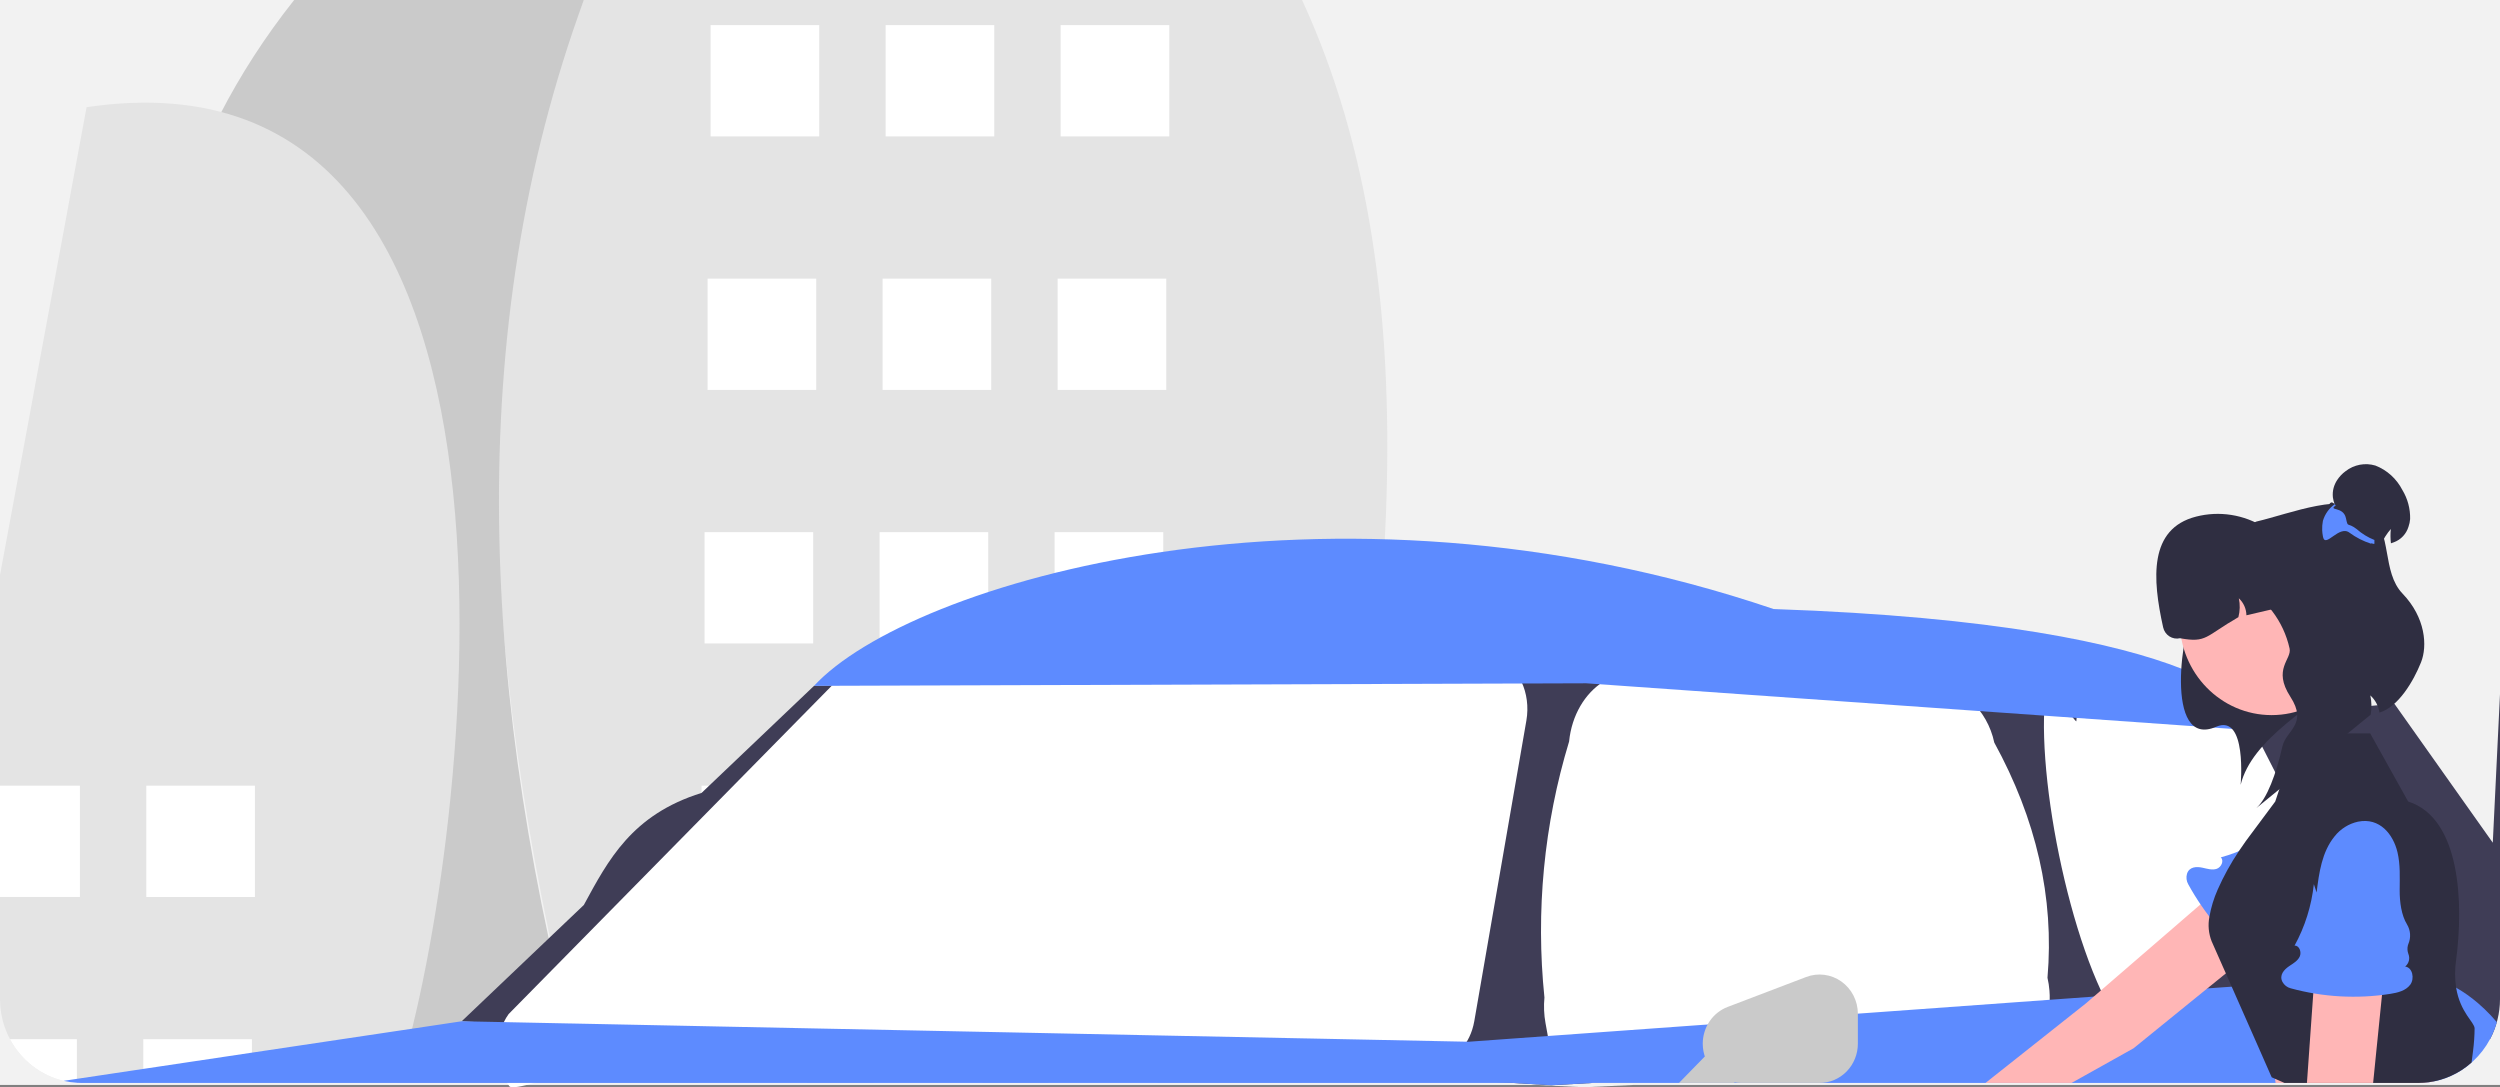 <svg flex="1" viewBox="0 0 361 157" preserveAspectRatio="none" fill="none" xmlns="http://www.w3.org/2000/svg">
<rect x="0" y="0" width="361" height="157" fill="#808080" stroke="none"/>
<g clip-path="url(#clip0_244_1226)">
<path d="M393 12.133V144.536C392.998 146.563 392.403 148.558 391.269 150.338C390.509 151.532 389.518 152.607 388.339 153.519C388.251 153.589 388.164 153.653 388.076 153.712C387.007 154.512 385.799 155.167 384.496 155.653C383.918 155.872 383.323 156.056 382.715 156.203C382.316 156.3 381.903 156.385 381.491 156.449C380.932 156.544 380.366 156.607 379.798 156.636C379.479 156.658 379.154 156.668 378.823 156.668H235.827L228.672 157L221.912 156.668H-25.823C-26.11 156.668 -26.404 156.663 -26.685 156.642C-27.459 156.604 -28.228 156.511 -28.984 156.364C-32.114 155.751 -34.909 154.248 -36.91 152.099C-38.911 149.95 -40.001 147.284 -40 144.536V12.133C-39.995 8.916 -38.5 5.832 -35.843 3.558C-33.185 1.283 -29.581 0.004 -25.823 0H378.823C382.581 0.004 386.185 1.283 388.843 3.558C391.5 5.832 392.995 8.916 393 12.133Z" fill="#F2F2F2"/>
<path d="M84.306 0C65.82 44.178 69.365 97.828 84.306 156.378H188.017C200.986 97.761 207.552 42.349 188.017 0H84.306Z" fill="#E4E4E4"/>
<path d="M42.476 0C8.697 42.59 18.121 97.377 42.476 156.378H84.306C69.221 100.638 66.755 47.922 84.306 0H42.476Z" fill="#CACACA"/>
<path d="M168.844 3.625H153.157V19.697H168.844V3.625Z" fill="white"/>
<path d="M143.57 3.625H127.883V19.697H143.57V3.625Z" fill="white"/>
<path d="M118.297 3.625H102.61V19.697H118.297V3.625Z" fill="white"/>
<path d="M168.408 40.234H152.721V56.307H168.408V40.234Z" fill="white"/>
<path d="M143.135 40.234H127.448V56.307H143.135V40.234Z" fill="white"/>
<path d="M117.861 40.234H102.174V56.307H117.861V40.234Z" fill="white"/>
<path d="M167.972 76.843H152.285V92.915H167.972V76.843Z" fill="white"/>
<path d="M142.699 76.843H127.012V92.915H142.699V76.843Z" fill="white"/>
<path d="M117.425 76.843H101.738V92.915H117.425V76.843Z" fill="white"/>
<path d="M167.537 113.452H151.85V129.524H167.537V113.452Z" fill="white"/>
<path d="M142.263 113.452H126.576V129.524H142.263V113.452Z" fill="white"/>
<path d="M116.99 113.452H101.303V129.524H116.99V113.452Z" fill="white"/>
<path d="M167.102 150.059H151.412V156.378H167.102V150.059Z" fill="white"/>
<path d="M141.827 150.059H126.142V156.378H141.827V150.059Z" fill="white"/>
<path d="M116.551 150.059H100.866V156.378H116.551V150.059Z" fill="white"/>
<path d="M3.43119e-07 83.062V144.269C-0.001 147.011 0.908 149.673 2.576 151.818C4.245 153.963 6.574 155.463 9.184 156.075C9.814 156.222 10.455 156.315 11.101 156.352C11.335 156.373 11.58 156.379 11.82 156.379H57.291C66.838 127.734 84.39 4.804 12.502 15.478L3.43119e-07 83.062Z" fill="#E4E4E4"/>
<path d="M36.812 113.452H21.125V129.524H36.812V113.452Z" fill="white"/>
<path d="M11.539 113.451H0V129.521H11.539V113.451Z" fill="white"/>
<path d="M36.376 150.059H20.691V156.378H36.376V150.059Z" fill="white"/>
<path d="M1.438 150.059C2.242 151.564 3.348 152.878 4.683 153.915C6.018 154.951 7.552 155.687 9.184 156.074C9.814 156.221 10.455 156.314 11.101 156.351V150.059H1.438Z" fill="white"/>
<path d="M361 100.232V144.268C360.998 146.292 360.502 148.282 359.557 150.059L358.744 149.36L357.176 148.015L348.498 140.58L350.654 149.685L348.118 149.824L347.92 149.835L343.315 150.091L339.288 150.315H339.272L333.526 150.635L327.916 150.945L326.046 151.046L314.132 151.708L309.053 151.991L306.751 152.119L300.661 152.455L292.493 152.909L290.977 152.995L267.005 154.323L251.757 155.172L249.392 155.3L249.215 155.311L248.251 155.364H248.246L246.157 155.482L243.157 155.647L238.296 155.914L236.15 156.031L229.962 156.378L223.997 156.709L218.361 156.378L200.186 155.311L188.402 154.617L188.017 154.596L167.102 153.368L151.412 152.445L141.827 151.884L126.142 150.961L118.911 150.539L116.551 150.401L110.748 150.059L84.306 148.506L82.337 148.389L82.228 148.383L72.648 147.823L66.668 147.471L79.233 135.51L79.404 135.345L84.306 130.68C87.833 124.195 91.219 117.647 101.304 114.498L102.403 113.452L117.546 99.036L120.13 98.999L188.017 98.081L198.269 97.942L219.272 97.659L226.883 97.558L232.504 97.894L281.2 100.819L284.372 101.011L300.562 101.982L315.544 102.879L322.665 103.306L324.405 103.412L324.52 103.418L325.395 103.471L327.739 103.258L330.62 102.996L331.688 102.9L332.177 102.852L342.434 101.923L343.294 101.843L345.747 101.619L359.958 121.687L361 100.232Z" fill="#3F3D56"/>
<path d="M306.014 147.832C298.797 137.129 293.537 109.951 295.595 98.731C295.505 98.364 299.811 104.52 299.825 104.138C299.893 102.253 301.204 100.793 302.753 100.876L322.214 101.921C322.696 101.963 323.158 102.135 323.555 102.418C323.951 102.7 324.269 103.085 324.475 103.533L339.189 132.403C339.422 132.864 339.561 133.369 339.599 133.887C339.742 135.766 338.607 137.43 337.064 137.605L310.971 140.557C310.885 140.567 310.799 140.572 310.712 140.572C309.473 140.569 306.372 149.276 306.014 147.832Z" fill="white"/>
<path d="M223.171 147.732L223.363 148.794L224.103 152.882C224.253 153.713 224.484 154.527 224.794 155.311C224.887 155.556 224.992 155.796 225.103 156.031C225.158 156.148 225.214 156.261 225.276 156.378H278.705L287.573 155.327L287.684 155.311C289.512 155.053 291.21 154.2 292.528 152.877C293.621 151.761 294.489 150.436 295.081 148.976C295.673 147.516 295.978 145.95 295.978 144.369C295.99 143.928 295.977 143.486 295.941 143.046C295.892 142.422 295.798 141.803 295.657 141.194C296.655 129.586 294.025 118.269 287.974 107.228C287.478 104.868 286.263 102.73 284.506 101.123C283.061 99.813 281.224 99.048 279.297 98.956L236.167 97.141C234.525 97.087 232.904 97.539 231.514 98.438C228.873 100.114 226.954 103.273 226.578 107.073C222.947 119.018 221.735 131.597 223.017 144.039C222.898 145.271 222.95 146.514 223.171 147.732V147.732Z" fill="white"/>
<path d="M207.381 153.174L96.563 149.87C95.17 149.828 74.566 158.159 73.566 156.863C71.376 154.026 71.322 149.355 73.447 146.43L121.857 97.242C122.301 96.577 122.891 96.027 123.58 95.638C124.269 95.248 125.037 95.03 125.823 95.001H215.027C215.449 95.001 215.868 95.065 216.272 95.191C219.245 96.109 221.098 100.072 220.41 104.042L212.887 147.46C212.3 150.8 210.073 153.165 207.504 153.176C207.463 153.176 207.422 153.175 207.381 153.174Z" fill="white"/>
<path d="M323.23 105.322L229.049 98.667L117.547 99.037C131.262 84.177 191.547 66.06 256.112 87.946C320.704 90.164 325.395 103.474 325.395 103.474L326.201 104.767L323.23 105.322Z" fill="#5D8BFF"/>
<path d="M360.542 147.598C360.304 148.454 359.974 149.279 359.557 150.059C358.923 151.251 358.097 152.324 357.114 153.234C357.041 153.304 356.968 153.368 356.895 153.427C356.003 154.226 354.997 154.879 353.91 155.364C353.429 155.583 352.932 155.766 352.426 155.914C352.092 156.01 351.748 156.095 351.405 156.159C350.939 156.254 350.467 156.316 349.993 156.346C349.727 156.367 349.456 156.378 349.18 156.378H229.962L223.997 156.709L218.361 156.378H11.82C11.58 156.378 11.335 156.373 11.101 156.351C10.456 156.314 9.814 156.221 9.184 156.074L11.101 155.786L14.278 155.311L20.691 154.35L36.376 152.002L42.476 151.089L57.291 148.874L59.766 148.506L66.668 147.47L72.757 147.593L82.077 147.785H82.191L84.306 147.828L98.47 148.116L103.674 148.223L141.848 148.997L145.338 149.066L150.542 149.173L167.112 149.514L188.017 149.936L189.413 149.963L211.797 150.422L212.089 150.427L223.507 149.6L234.681 148.794L243.146 148.185L245.876 147.988L245.98 147.983L246.584 147.94L246.98 147.908L250.304 147.668L262.738 146.771L268.276 146.371L270.661 146.2L273.157 146.019L295.978 144.369L302.334 143.91H302.339L305.813 143.66L312.184 143.201H312.189L318.738 142.726H318.743L321.285 142.544L322.259 142.475L329.677 141.941L334.162 141.615L341.861 141.06L344.242 140.89L347.44 140.655L348.316 140.591L348.498 140.58C348.498 140.58 351.175 140.639 354.666 142.624C355.771 143.255 356.816 143.991 357.786 144.823C358.458 145.396 359.098 146.007 359.703 146.654C359.984 146.953 360.26 147.267 360.542 147.598Z" fill="#5D8BFF"/>
<path d="M242.443 156.378H250.523L249.783 155.674L249.403 155.311L249.392 155.3L247.689 153.683L246.334 152.392L245.235 153.518L244.792 153.971L243.485 155.311L243.157 155.647L242.443 156.378Z" fill="#CACACA"/>
<path d="M286.706 156.378H299.13L301.042 155.31L306.751 152.119L308.095 151.366L318.738 142.725H318.743L321.415 140.559L322.801 139.432L324.515 138.039L332.98 131.17C333.214 130.98 333.432 130.769 333.631 130.541C334.092 130.006 334.441 129.38 334.658 128.702C334.875 128.024 334.954 127.307 334.891 126.597C334.888 126.535 334.879 126.475 334.865 126.415C334.773 125.633 334.508 124.882 334.093 124.22C333.677 123.557 333.12 122.999 332.464 122.588C331.539 122.007 330.458 121.742 329.377 121.831C328.295 121.921 327.269 122.359 326.447 123.085L320.238 128.449L317.758 130.589L308.158 138.883L302.339 143.91H302.334L301.224 144.871L290.977 152.994L288.05 155.31L286.706 156.378Z" fill="#FFB6B6"/>
<path d="M329.721 137.63C330.049 137.676 330.382 137.61 330.67 137.443C330.958 137.277 331.185 137.017 331.315 136.706C331.483 136.324 331.763 136.006 332.116 135.796C332.185 135.756 332.256 135.721 332.329 135.69C332.774 135.519 333.173 135.239 333.49 134.876C333.807 134.512 334.035 134.076 334.152 133.604C334.517 132.043 335.688 130.529 336.865 129.361C338.152 128.083 339.526 126.858 340.478 125.301C341.85 123.056 342.235 119.906 339.587 118.032C338.449 117.254 337.083 116.901 335.721 117.033C332.868 117.271 330.509 119.054 328.268 120.783L328.829 119.654C326.414 121.586 323.642 122.997 320.681 123.805C321.194 124.282 320.75 125.236 320.092 125.458C319.434 125.68 318.726 125.446 318.048 125.299C317.195 125.113 316.139 125.129 315.802 126.173C315.729 126.426 315.707 126.691 315.738 126.952C315.769 127.213 315.852 127.465 315.983 127.692C318.362 132.028 321.59 135.813 325.465 138.81C326.326 139.475 327.325 140.13 328.396 140C329.467 139.87 330.378 138.506 329.721 137.63Z" fill="#5D8BFF"/>
<path d="M327.359 146.462L327.916 150.945L328.458 155.311L328.515 155.775L328.593 156.378H349.18C349.456 156.378 349.727 156.368 349.993 156.346C350.467 156.317 350.939 156.254 351.405 156.16L351.639 155.023L351.774 154.345L343.164 151.564L339.288 150.315H339.277L333.678 148.501L327.359 146.462Z" fill="#FFB6B6"/>
<path d="M319.363 135.927C319.785 136.882 320.352 138.158 320.988 139.604C321.129 139.914 321.269 140.234 321.415 140.559C321.686 141.178 321.967 141.819 322.259 142.475C323.546 145.395 324.947 148.565 326.046 151.047C326.958 153.123 327.666 154.724 327.921 155.311C327.999 155.477 328.036 155.562 328.036 155.562L328.515 155.775L329.885 156.379H349.18C349.456 156.379 349.727 156.368 349.993 156.347C350.467 156.317 350.939 156.254 351.405 156.16C351.748 156.096 352.092 156.01 352.426 155.914C352.932 155.767 353.429 155.583 353.91 155.365C354.997 154.88 356.003 154.227 356.895 153.427C356.937 153.059 357.02 152.466 357.109 151.746C357.248 150.67 357.323 149.586 357.333 148.501C357.333 147.631 355.249 146.222 354.666 142.625C354.469 141.311 354.468 139.974 354.66 138.659C355.739 130.558 355.358 118.159 347.737 115.736L342.257 105.905H331.802L330.104 111.034V111.04L329.13 113.98L328.546 115.736L328.421 115.907L324.692 120.919C324.692 120.919 324.098 121.693 323.285 122.915V122.92C322.112 124.668 321.093 126.518 320.238 128.449C319.68 129.701 319.277 131.018 319.04 132.372C318.807 133.564 318.919 134.799 319.363 135.927Z" fill="#2F2E41"/>
<path d="M341.396 95.997C333.714 101.984 325.159 106.748 323.547 113.337C323.547 113.337 324.513 102.985 320.007 104.947C312.437 108.244 314.998 90.314 317.121 87.382C320.659 82.495 332.591 79.719 332.591 79.719L341.055 84.479L341.396 95.997Z" fill="#2F2E41"/>
<path d="M328.02 103.262C335.347 103.262 341.286 97.176 341.286 89.67C341.286 82.163 335.347 76.077 328.02 76.077C320.693 76.077 314.753 82.163 314.753 89.67C314.753 97.176 320.693 103.262 328.02 103.262Z" fill="#FFB6B6"/>
<path d="M332.798 84.469L333.308 86.766L324.384 88.848C324.376 88.383 324.274 87.925 324.085 87.503C323.897 87.08 323.625 86.702 323.286 86.392C323.479 87.293 323.457 88.228 323.222 89.119C318.409 91.886 318.686 92.866 314.796 92.16C314.535 92.221 314.265 92.229 314.001 92.183C313.737 92.137 313.485 92.038 313.259 91.892C313.032 91.746 312.836 91.555 312.681 91.332C312.526 91.108 312.416 90.855 312.357 90.588C310.792 83.544 310.277 76.346 317.118 74.597C318.781 74.171 320.51 74.09 322.204 74.357C323.898 74.625 325.523 75.236 326.984 76.156C328.444 77.075 329.71 78.284 330.709 79.712C331.707 81.139 332.417 82.757 332.798 84.469V84.469Z" fill="#2F2E41"/>
<path d="M330.615 93.635C330.178 91.672 329.321 89.834 328.107 88.252C326.893 86.671 325.351 85.385 323.592 84.487C321.834 83.59 319.903 83.104 317.94 83.063C315.976 83.023 314.028 83.43 312.236 84.255C312.856 82.378 314.113 80.791 315.777 79.781L325.822 75.313C330.777 74.157 338.62 70.877 342.199 74.018C345.497 76.904 343.892 82.552 346.928 85.716C350.256 89.183 350.539 93.282 349.595 95.64C348.503 98.368 346.319 102.089 343.593 102.895C343.451 101.935 342.984 101.057 342.273 100.414C342.47 101.329 342.487 102.275 342.324 103.197L325.822 116.681C327.363 115.307 328.676 111.769 329.58 107.783C330.116 105.424 333.31 104.596 330.719 100.592C328.129 96.588 330.966 95.218 330.615 93.635Z" fill="#2F2E41"/>
<path d="M343.832 78.595L343.785 78.69C343.729 78.816 343.672 78.943 343.626 79.075L343.621 79.08C343.369 79.175 343.086 79.022 342.808 78.779C342.851 79.349 342.882 79.901 342.905 80.441L334.12 76.919C335.648 77.189 335.874 71.62 336.97 72.687C337.032 72.745 337.088 72.803 337.145 72.861C337.008 72.525 336.915 72.173 336.867 71.813C336.82 71.36 336.855 70.903 336.97 70.463C336.972 70.461 336.973 70.459 336.974 70.456C336.975 70.453 336.975 70.451 336.975 70.448C337.084 70.05 337.255 69.673 337.479 69.33C337.803 68.832 338.212 68.398 338.688 68.05C339.294 67.575 340.002 67.253 340.752 67.11C341.503 66.967 342.276 67.008 343.009 67.228C344.687 67.878 346.074 69.136 346.907 70.764C347.667 72.016 348.055 73.469 348.024 74.943C347.992 75.33 347.911 75.711 347.782 76.076C347.621 76.589 347.348 77.057 346.982 77.443C346.616 77.83 346.168 78.125 345.673 78.305C345.549 78.347 345.405 78.395 345.251 78.453C345.169 77.767 345.164 77.074 345.236 76.387C344.664 77.048 344.191 77.792 343.832 78.595V78.595Z" fill="#2F2E41"/>
<path d="M335.324 76.561C335.335 76.855 335.37 77.147 335.427 77.435C335.431 77.473 335.438 77.51 335.447 77.546C335.807 79.185 337.757 75.775 339.264 76.919C340.203 77.612 341.245 78.146 342.35 78.5C342.396 78.368 342.808 78.626 342.865 78.5C342.88 78.468 342.849 78.005 342.865 77.973C341.925 77.602 341.054 77.067 340.293 76.392C338.878 75.322 339.079 76.323 338.75 74.811C338.369 73.067 336.126 73.815 337.279 72.988L337.145 72.798C336.327 73.377 335.723 74.222 335.432 75.196C335.432 75.198 335.432 75.201 335.431 75.204C335.43 75.207 335.429 75.209 335.427 75.212C335.341 75.656 335.306 76.108 335.324 76.561V76.561Z" fill="#5D8BFF"/>
<path d="M333.12 156.378H342.679L342.788 155.311L343.164 151.564L343.315 150.091L343.961 143.681L344.242 140.89L344.862 134.736L345.07 132.665C345.203 131.294 344.804 129.924 343.96 128.851C343.117 127.778 341.895 127.087 340.559 126.928C340.365 126.905 340.17 126.893 339.975 126.891H339.96C339.723 126.893 339.486 126.909 339.251 126.939C338.047 127.116 336.943 127.725 336.136 128.657C335.374 129.532 334.922 130.646 334.855 131.817L334.85 131.897V131.902L334.396 138.328L334.162 141.616L334.037 143.436L333.678 148.501L333.526 150.636L333.198 155.311L333.12 156.378Z" fill="#FFB6B6"/>
<path d="M347.305 139.568C347.566 139.359 347.753 139.069 347.838 138.741C347.922 138.413 347.899 138.066 347.772 137.753C347.623 137.363 347.596 136.936 347.695 136.53C347.715 136.452 347.74 136.375 347.77 136.3C347.961 135.854 348.044 135.366 348.012 134.88C347.979 134.393 347.833 133.922 347.585 133.506C346.749 132.149 346.508 130.233 346.513 128.555C346.519 126.718 346.621 124.855 346.198 123.07C345.587 120.496 343.653 118.014 340.496 118.649C339.157 118.941 337.957 119.696 337.099 120.788C335.274 123.047 334.873 126.023 334.517 128.873L334.12 127.674C333.784 130.794 332.836 133.813 331.333 136.549C332.024 136.506 332.381 137.498 332.077 138.135C331.773 138.772 331.115 139.129 330.539 139.523C329.814 140.02 329.088 140.805 329.583 141.781C329.708 142.011 329.877 142.213 330.082 142.372C330.286 142.532 330.52 142.646 330.77 142.709C335.461 143.991 340.36 144.265 345.159 143.514C346.225 143.346 347.38 143.07 348.037 142.194C348.693 141.317 348.376 139.697 347.305 139.568Z" fill="#5D8BFF"/>
<path d="M245.876 150.71C245.876 152.213 246.459 153.655 247.496 154.718C248.534 155.781 249.941 156.378 251.408 156.378H262.743C264.211 156.378 265.618 155.781 266.655 154.718C267.693 153.655 268.276 152.213 268.276 150.71V146.389C268.276 145.474 268.06 144.573 267.646 143.763C267.232 142.952 266.633 142.256 265.9 141.734C265.167 141.212 264.322 140.88 263.436 140.765C262.55 140.651 261.651 140.758 260.814 141.077L249.479 145.398C248.421 145.801 247.509 146.526 246.865 147.476C246.221 148.425 245.876 149.554 245.876 150.71V150.71Z" fill="#CACACA"/>
</g>
<defs>
<clipPath id="clip0_244_1226">
<rect width="361" height="157" fill="white"/>
</clipPath>
</defs>
</svg>
